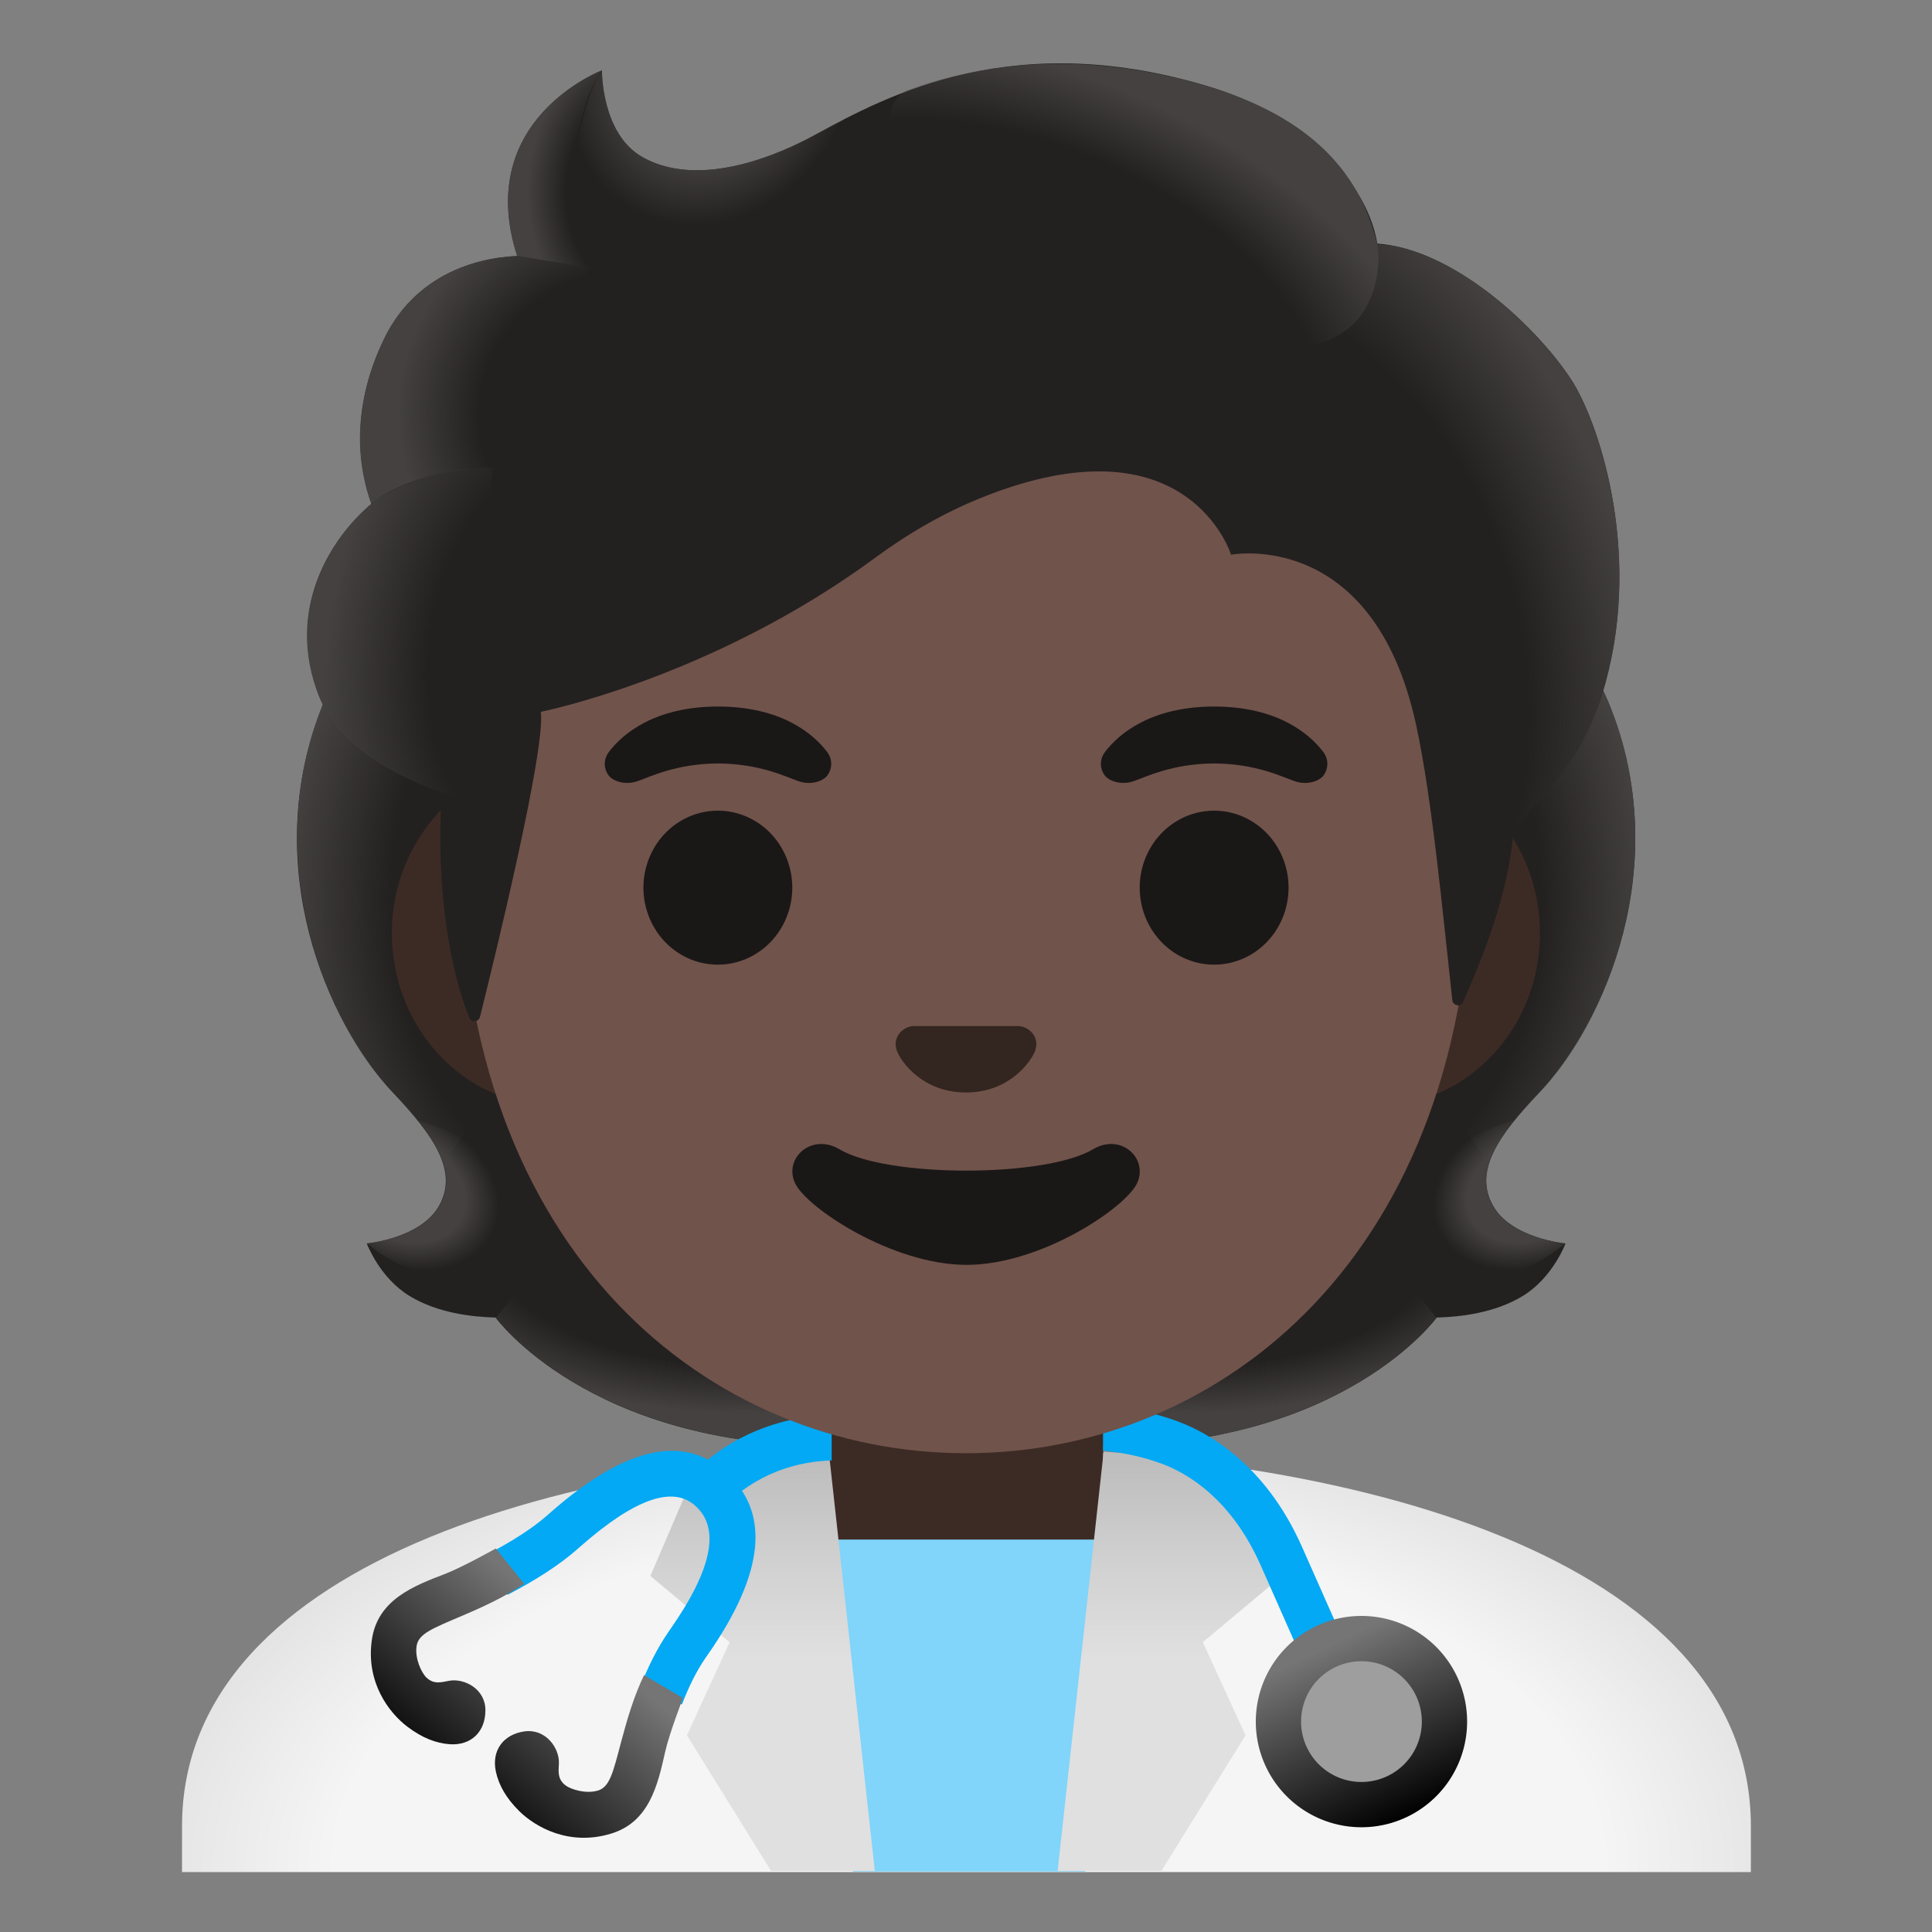 <svg viewBox="0 0 128 128" xmlns="http://www.w3.org/2000/svg">
  <rect x="0" y="0" width="128" height="128" fill="#808080" stroke="none"/>
  <defs>
    <radialGradient id="SVGID_1_" cx="-58.824" cy="211.881" gradientTransform="matrix(-1.08 0.004 0.003 0.584 0 0)" gradientUnits="userSpaceOnUse" r="69.458">
      <stop offset="0.559" stop-color="#F5F5F5"/>
      <stop offset="1" stop-color="#C6C6C6"/>
    </radialGradient>
    <linearGradient id="SVGID_8_" gradientTransform="matrix(-1 0 0 -1 0 0)" gradientUnits="userSpaceOnUse" x1="-77.502" x2="-77.502" y1="-116.745" y2="-96.542">
      <stop offset="0.335" stop-color="#E0E0E0"/>
      <stop offset="0.668" stop-color="#D0D0D0"/>
      <stop offset="0.987" stop-color="#BDBDBD"/>
    </linearGradient>
    <linearGradient id="SVGID_9_" gradientTransform="matrix(1 0 0 -1 0 0)" gradientUnits="userSpaceOnUse" x1="50.529" x2="50.529" y1="-116.745" y2="-96.542">
      <stop offset="0.335" stop-color="#E0E0E0"/>
      <stop offset="0.668" stop-color="#D0D0D0"/>
      <stop offset="0.987" stop-color="#BDBDBD"/>
    </linearGradient>
    <linearGradient id="SVGID_10_" gradientTransform="matrix(1 0 0 -1 0 0)" gradientUnits="userSpaceOnUse" x1="34.007" x2="24.6" y1="-104.489" y2="-115.321">
      <stop offset="0" stop-color="#757575"/>
      <stop offset="1" stop-color="#000000"/>
    </linearGradient>
    <linearGradient id="SVGID_11_" gradientTransform="matrix(1 0 0 -1 0 0)" gradientUnits="userSpaceOnUse" x1="42.813" x2="33.406" y1="-112.137" y2="-122.969">
      <stop offset="0" stop-color="#757575"/>
      <stop offset="1" stop-color="#000000"/>
    </linearGradient>
    <linearGradient id="SVGID_12_" gradientTransform="matrix(1 0 0 -1 0 0)" gradientUnits="userSpaceOnUse" x1="87.856" x2="93.231" y1="-109.108" y2="-120.483">
      <stop offset="0" stop-color="#757575"/>
      <stop offset="1" stop-color="#000000"/>
    </linearGradient>
    <radialGradient id="SVGID_2_" cx="78.583" cy="167.243" gradientTransform="matrix(1 0 0 0.491 0 0)" gradientUnits="userSpaceOnUse" r="23.419">
      <stop offset="0.728" stop-color="#444140" stop-opacity="0"/>
      <stop offset="1" stop-color="#444140"/>
    </radialGradient>
    <radialGradient id="SVGID_3_" cx="-58.733" cy="-154.125" gradientTransform="matrix(-0.906 0.424 -0.314 -0.672 0 0)" gradientUnits="userSpaceOnUse" r="6.921">
      <stop offset="0.663" stop-color="#444140"/>
      <stop offset="1" stop-color="#444140" stop-opacity="0"/>
    </radialGradient>
    <radialGradient id="SVGID_4_" cx="-65.175" cy="94.878" gradientTransform="matrix(-0.075 -0.997 0.831 -0.062 0 0)" gradientUnits="userSpaceOnUse" r="30.399">
      <stop offset="0.725" stop-color="#444140" stop-opacity="0"/>
      <stop offset="1" stop-color="#444140"/>
    </radialGradient>
    <radialGradient id="SVGID_5_" cx="-55.62" cy="-58.306" gradientTransform="matrix(0.075 -0.997 -0.831 -0.062 0 0)" gradientUnits="userSpaceOnUse" r="30.399">
      <stop offset="0.725" stop-color="#444140" stop-opacity="0"/>
      <stop offset="1" stop-color="#444140"/>
    </radialGradient>
    <radialGradient id="SVGID_6_" cx="-49.439" cy="167.243" gradientTransform="matrix(-1 0 0 0.491 0 0)" gradientUnits="userSpaceOnUse" r="23.419">
      <stop offset="0.728" stop-color="#444140" stop-opacity="0"/>
      <stop offset="1" stop-color="#444140"/>
    </radialGradient>
    <radialGradient id="SVGID_7_" cx="57.231" cy="-80.982" gradientTransform="matrix(0.906 0.424 0.314 -0.672 0 0)" gradientUnits="userSpaceOnUse" r="6.921">
      <stop offset="0.663" stop-color="#444140"/>
      <stop offset="1" stop-color="#444140" stop-opacity="0"/>
    </radialGradient>
    <radialGradient id="SVGID_13_" cx="66.191" cy="87.333" gradientTransform="matrix(0.308 0.952 0.706 -0.228 0 0)" gradientUnits="userSpaceOnUse" r="35.633">
      <stop offset="0.699" stop-color="#444140" stop-opacity="0"/>
      <stop offset="1" stop-color="#444140"/>
    </radialGradient>
    <radialGradient id="SVGID_14_" cx="43.654" cy="15.722" gradientTransform="matrix(0.881 0.473 0.56 -1.045 0 0)" gradientUnits="userSpaceOnUse" r="9.343">
      <stop offset="0.58" stop-color="#444140"/>
      <stop offset="1" stop-color="#444140" stop-opacity="0"/>
    </radialGradient>
    <radialGradient id="SVGID_15_" cx="-69.87" cy="-12.086" gradientTransform="matrix(-0.938 -0.394 -0.218 0.528 0 0)" gradientUnits="userSpaceOnUse" r="28.721">
      <stop offset="0.699" stop-color="#444140" stop-opacity="0"/>
      <stop offset="1" stop-color="#444140"/>
    </radialGradient>
    <radialGradient id="SVGID_16_" cx="43.529" cy="-10.402" gradientTransform="matrix(1 0 0 -1.223 0 0)" gradientUnits="userSpaceOnUse" r="8.575">
      <stop offset="0.702" stop-color="#444140" stop-opacity="0"/>
      <stop offset="1" stop-color="#444140"/>
    </radialGradient>
    <radialGradient id="SVGID_17_" cx="-48.132" cy="16.994" gradientTransform="matrix(-0.966 -0.26 -0.243 0.904 0 0)" gradientUnits="userSpaceOnUse" r="16.083">
      <stop offset="0.66" stop-color="#444140" stop-opacity="0"/>
      <stop offset="1" stop-color="#444140"/>
    </radialGradient>
    <radialGradient id="SVGID_18_" cx="44.088" cy="-26.852" gradientTransform="matrix(0.991 0.136 0.192 -1.392 0 0)" gradientUnits="userSpaceOnUse" r="16.886">
      <stop offset="0.598" stop-color="#444140" stop-opacity="0"/>
      <stop offset="1" stop-color="#444140"/>
    </radialGradient>
  </defs>
  <path d="M64.03,95.93 C38.52,96 12.06,103.26 12.06,120.99 L12.06,124.03 L13.62,124.03 L15.18,124.03 L112.87,124.03 L114.43,124.03 L116,124.03 L116,120.99 C116,103.25 89.54,95.99 64.03,95.93 Z" fill="url(#SVGID_1_)"/>
  <path id="hair_3_" d="M98.9,79.85 C97.65,77.58 99.24,75.27 101.96,72.41 C106.27,67.87 110.96,57.34 106.6,46.65 C106.63,46.59 105.74,44.79 105.77,44.73 L103.98,44.64 C103.41,44.56 83.72,44.52 64.01,44.52 C44.3,44.52 24.61,44.56 24.04,44.64 C24.04,44.64 21.39,46.59 21.41,46.65 C17.06,57.34 21.74,67.86 26.05,72.41 C28.76,75.27 30.35,77.58 29.11,79.85 C27.9,82.06 24.3,82.38 24.3,82.38 C24.3,82.38 25.13,84.64 27.13,85.86 C28.98,86.99 31.26,87.25 32.83,87.29 C32.83,87.29 38.98,95.8 55.06,95.8 L64.01,95.8 L72.96,95.8 C89.04,95.8 95.19,87.29 95.19,87.29 C96.76,87.25 99.04,86.99 100.89,85.86 C102.89,84.64 103.72,82.38 103.72,82.38 C103.72,82.38 100.11,82.06 98.9,79.85 Z" fill="#232020"/>
  <path d="M63.99,95.79 L63.99,86.35 L92.56,84.09 L95.16,87.29 C95.16,87.29 89.01,95.8 72.93,95.8 L63.99,95.79 Z" fill="url(#SVGID_2_)"/>
  <path d="M95.1,83.16 C90.82,76.66 100.31,74.23 100.31,74.23 C100.31,74.23 100.32,74.24 100.32,74.24 C98.67,76.29 97.92,78.08 98.89,79.85 C100.1,82.06 103.7,82.38 103.7,82.38 C103.7,82.38 98.79,86.74 95.1,83.16 Z" fill="url(#SVGID_3_)"/>
  <path d="M106.62,46.65 C110.87,57 106.4,67.66 102.21,72.16 C101.64,72.78 99.2,75.17 98.64,77.08 C98.64,77.08 89.1,63.77 86.25,55.95 C85.68,54.37 85.15,52.75 85.08,51.07 C85.03,49.81 85.22,48.31 85.95,47.24 C86.84,45.93 106.11,45.54 106.11,45.54 C106.11,45.55 106.62,46.65 106.62,46.65 Z" fill="url(#SVGID_4_)"/>
  <path d="M21.4,46.65 C17.16,57 21.63,67.66 25.81,72.15 C26.39,72.77 28.82,75.16 29.38,77.07 C29.38,77.07 38.92,63.76 41.77,55.94 C42.35,54.36 42.87,52.74 42.94,51.06 C42.99,49.8 42.8,48.3 42.07,47.23 C41.18,45.92 40.14,46.27 38.63,46.27 C35.75,46.27 23.14,45.53 22.16,45.53 C22.17,45.55 21.4,46.65 21.4,46.65 Z" fill="url(#SVGID_5_)"/>
  <path d="M64.03,95.79 L64.03,86.35 L35.46,84.09 L32.86,87.29 C32.86,87.29 39.01,95.8 55.09,95.8 L64.03,95.79 Z" fill="url(#SVGID_6_)"/>
  <path d="M32.92,83.16 C37.2,76.66 27.71,74.23 27.71,74.23 C27.71,74.23 27.7,74.24 27.7,74.24 C29.35,76.29 30.1,78.08 29.13,79.85 C27.92,82.06 24.32,82.38 24.32,82.38 C24.32,82.38 29.23,86.74 32.92,83.16 Z" fill="url(#SVGID_7_)"/>
  <path d="M54.92,90.08 L54.92,111.04 C54.92,116.3 58.62,120.57 63.18,120.57 L64.83,120.57 C69.39,120.57 73.09,116.31 73.09,111.04 L73.09,90.08 L54.92,90.08 Z" fill="#3C2B24"/>
  <path d="M52.66,102 L56.51,124 L64.22,124 L64.66,124 L71.9,124 L75.34,102 Z" fill="#81D4FA"/>
  <path d="M73.12,96.17 C79.04,96.6 81.81,97.11 81.81,97.11 L84.94,104.41 L79.69,108.8 L82.52,114.97 L76.94,123.96 L70.07,123.96 L73.12,96.17 Z" fill="url(#SVGID_8_)"/>
  <path d="M54.91,96.17 C48.99,96.6 46.22,97.11 46.22,97.11 L43.09,104.41 L48.34,108.8 L45.51,114.97 L51.09,123.96 L57.96,123.96 L54.91,96.17 Z" fill="url(#SVGID_9_)"/>
  <path d="M32.246,103 Q34.787,101.673 36.205,100.439 Q36.296,100.36 36.497,100.183 Q43.833,93.743 48.05,97.512 Q52.562,101.469 46.914,109.594 Q46.789,109.773 46.734,109.852 Q45.875,111.105 45.182,112.924 L42.378,111.856 Q43.2,109.702 44.266,108.148 Q44.324,108.063 44.45,107.881 Q48.569,101.957 46.05,99.748 Q43.815,97.751 38.477,102.437 Q38.27,102.618 38.175,102.701 Q36.49,104.168 33.634,105.66 Z" fill="#03A9F4"/>
  <path d="M29.79,111.35 C29.3,111.43 28.77,111.64 28.25,111.14 C27.91,110.81 27.48,109.87 27.6,109.06 C27.72,108.24 28.63,107.9 30.57,107.07 C32.08,106.43 33.47,105.78 34.73,104.93 L32.85,102.59 C32.85,102.59 30.68,103.81 29.5,104.27 C27.41,105.07 25.03,105.98 24.64,108.62 C24.22,111.46 25.78,113.48 26.98,114.39 C27.96,115.14 28.9,115.5 29.81,115.56 C31.22,115.65 32.16,114.73 32.16,113.31 C32.16,111.89 30.77,111.19 29.79,111.35 Z" fill="url(#SVGID_10_)"/>
  <path d="M37.03,116.79 C37.02,117.29 36.89,117.84 37.46,118.28 C37.84,118.57 38.83,118.86 39.61,118.63 C40.4,118.39 40.61,117.45 41.15,115.41 C41.57,113.83 42.01,112.35 42.67,110.98 L45.25,112.5 C45.25,112.5 44.35,114.82 44.07,116.06 C43.58,118.25 43.02,120.73 40.46,121.49 C37.71,122.32 35.48,121.05 34.41,120 C33.53,119.13 33.04,118.26 32.85,117.36 C32.56,115.98 33.34,114.91 34.74,114.71 C36.14,114.51 37.05,115.79 37.03,116.79 Z" fill="url(#SVGID_11_)"/>
  <path d="M55.1,93.75 C50.47,93.84 47.17,96.2 45.91,97.66 L48.18,99.62 C48.21,99.59 50.63,96.88 55.1,96.76 L55.1,93.75 L55.1,93.75 Z" fill="#03A9F4"/>
  <path d="M86.26,102.48 C83.83,97.01 80.07,94.93 78.05,94.18 C76.2,93.49 74.4,93.21 73.08,93.1 L73.08,96.11 C74.16,96.21 75.57,96.45 77.01,96.99 C78.59,97.58 81.54,99.23 83.52,103.7 C86.3,109.96 87,111.59 87.01,111.59 L89.76,110.4 C89.76,110.4 89.06,108.78 86.26,102.48 Z" fill="#03A9F4"/>
  <path d="M97.2,114.06 A7 7 0 1 1 83.2,114.06 A7 7 0 1 1 97.2,114.06 Z" fill="url(#SVGID_12_)"/>
  <path d="M94.2,114.06 A4 4 0 1 1 86.2,114.06 A4 4 0 1 1 94.2,114.06 Z" fill="#9E9E9E"/>
  <path d="M91.33,50.43 L36.67,50.43 C30.78,50.43 25.96,55.57 25.96,61.84 C25.96,68.11 30.78,73.25 36.67,73.25 L91.32,73.25 C97.21,73.25 102.03,68.11 102.03,61.84 C102.03,55.57 97.22,50.43 91.33,50.43 Z" fill="#3C2B24"/>
  <path d="M64,11.07 L64,11.07 L64,11.07 C46.6,11.07 30.48,29.68 30.48,56.47 C30.48,83.11 47.09,96.28 64,96.28 C80.91,96.28 97.52,83.1 97.52,56.46 C97.52,29.68 81.4,11.07 64,11.07 Z" fill="#70534A"/>
  <path d="M54.8,49.82 C53.87,48.59 51.73,46.81 47.57,46.81 C43.41,46.81 41.26,48.6 40.34,49.82 C39.93,50.36 40.03,50.99 40.32,51.37 C40.58,51.72 41.36,52.05 42.22,51.76 C43.08,51.47 44.76,50.6 47.57,50.58 C50.38,50.6 52.06,51.47 52.92,51.76 C53.78,52.05 54.56,51.73 54.82,51.37 C55.1,50.99 55.21,50.36 54.8,49.82 Z" fill="#1A1717"/>
  <path d="M87.67,49.82 C86.74,48.59 84.6,46.81 80.44,46.81 C76.28,46.81 74.13,48.6 73.21,49.82 C72.8,50.36 72.9,50.99 73.19,51.37 C73.45,51.72 74.23,52.05 75.09,51.76 C75.95,51.47 77.63,50.6 80.44,50.58 C83.25,50.6 84.93,51.47 85.79,51.76 C86.65,52.05 87.43,51.73 87.69,51.37 C87.97,50.99 88.08,50.36 87.67,49.82 Z" fill="#1A1717"/>
  <path d="M52.49,58.81 A4.93 5.1 0 1 1 42.63,58.81 A4.93 5.1 0 1 1 52.49,58.81 Z" fill="#1A1717"/>
  <path d="M85.37,58.81 A4.93 5.1 0 1 1 75.51,58.81 A4.93 5.1 0 1 1 85.37,58.81 Z" fill="#1A1717"/>
  <path id="mouth_2_" d="M72.42,76.14 C69.24,78.03 58.79,78.03 55.61,76.14 C53.78,75.05 51.91,76.72 52.67,78.38 C53.42,80.01 59.11,83.8 64.04,83.8 C68.97,83.8 74.59,80.01 75.34,78.38 C76.09,76.72 74.25,75.05 72.42,76.14 Z" fill="#1A1717"/>
  <path id="nose_2_" d="M67.86,68.06 C67.75,68.02 67.65,67.99 67.54,67.98 L60.46,67.98 C60.35,67.99 60.24,68.02 60.14,68.06 C59.5,68.32 59.15,68.98 59.45,69.69 C59.75,70.4 61.16,72.38 64,72.38 C66.84,72.38 68.25,70.39 68.55,69.69 C68.85,68.98 68.5,68.32 67.86,68.06 Z" fill="#33251F"/>
  <path id="hair" d="M104.07,25.11 C101.63,21.42 96.16,16.47 91.25,16.14 C90.46,11.42 85.41,7.42 80.52,5.87 C67.29,1.68 58.68,6.38 54.06,8.9 C53.1,9.42 46.89,12.87 42.55,10.4 C39.83,8.85 39.88,4.66 39.88,4.66 C39.88,4.66 31.36,7.91 34.27,16.96 C31.34,17.08 27.5,18.32 25.47,22.43 C23.05,27.33 23.91,31.42 24.61,33.38 C22.09,35.52 18.92,40.07 21.09,45.98 C22.73,50.43 29.26,52.48 29.26,52.48 C28.8,60.49 30.29,65.42 31.08,67.41 C31.22,67.76 31.71,67.73 31.8,67.37 C32.79,63.4 36.17,49.57 35.83,47.16 C35.83,47.16 47.18,44.91 58,36.94 C60.2,35.32 62.59,33.94 65.13,32.93 C78.72,27.52 81.56,36.75 81.56,36.75 C81.56,36.75 90.98,34.94 93.82,48.02 C94.89,52.92 95.61,60.77 96.22,66.26 C96.26,66.65 96.79,66.73 96.94,66.37 C97.89,64.19 99.79,59.87 100.24,55.46 C100.4,53.91 104.58,51.86 106.38,45.2 C108.79,36.32 105.84,27.78 104.07,25.11 Z" fill="#232020"/>
  <path d="M100.22,55.5 C100.38,53.95 104.56,51.9 106.36,45.24 C106.55,44.53 106.71,43.81 106.86,43.09 C108.32,35 105.7,27.57 104.07,25.11 C101.81,21.7 96.97,17.22 92.38,16.3 C91.98,16.25 91.59,16.2 91.22,16.18 C91.22,16.18 91.55,18.33 90.68,20.04 C89.56,22.26 87.27,22.79 87.27,22.79 C99.24,34.77 98.39,44.79 100.22,55.5 Z" fill="url(#SVGID_13_)"/>
  <path d="M56.95,7.39 C55.85,7.92 54.89,8.45 54.05,8.9 C53.09,9.42 46.88,12.87 42.54,10.4 C39.87,8.88 39.87,4.82 39.87,4.68 C38.64,6.25 34.92,17.46 45.8,18.21 C50.49,18.53 53.38,14.44 55.1,10.98 C55.72,9.72 56.69,7.88 56.95,7.39 Z" fill="url(#SVGID_14_)"/>
  <path d="M79.16,5.47 C86.48,7.45 90.05,11.18 91.24,16.15 C91.59,17.61 92.01,31.23 66.01,15.75 C56.34,9.99 58.98,6.39 60.11,5.98 C64.53,4.38 70.96,3.25 79.16,5.47 Z" fill="url(#SVGID_15_)"/>
  <path d="M39.84,4.68 C39.83,4.69 39.81,4.69 39.78,4.71 C39.78,4.71 39.78,4.71 39.77,4.71 C38.84,5.1 31.53,8.49 34.26,16.96 L42.04,18.21 C35.15,11.23 39.87,4.66 39.87,4.66 C39.87,4.66 39.85,4.67 39.84,4.68 Z" fill="url(#SVGID_16_)"/>
  <path d="M39.07,17.73 L34.26,16.96 C34.07,16.96 33.43,17.02 33.08,17.07 C30.37,17.45 27.18,18.85 25.45,22.43 C23.59,26.29 23.64,29.6 24.15,31.81 C24.3,32.55 24.6,33.39 24.6,33.39 C24.6,33.39 26.98,31.13 32.65,30.98 L39.07,17.73 Z" fill="url(#SVGID_17_)"/>
  <path d="M24.37,33.58 C22,35.68 18.81,40.37 21.16,46.19 C22.93,50.58 29.25,52.48 29.25,52.48 C29.25,52.5 30.51,52.88 31.16,52.88 L32.64,30.98 C29.61,30.98 26.7,31.89 24.82,33.2 C24.85,33.23 24.36,33.55 24.37,33.58 Z" fill="url(#SVGID_18_)"/>
</svg>